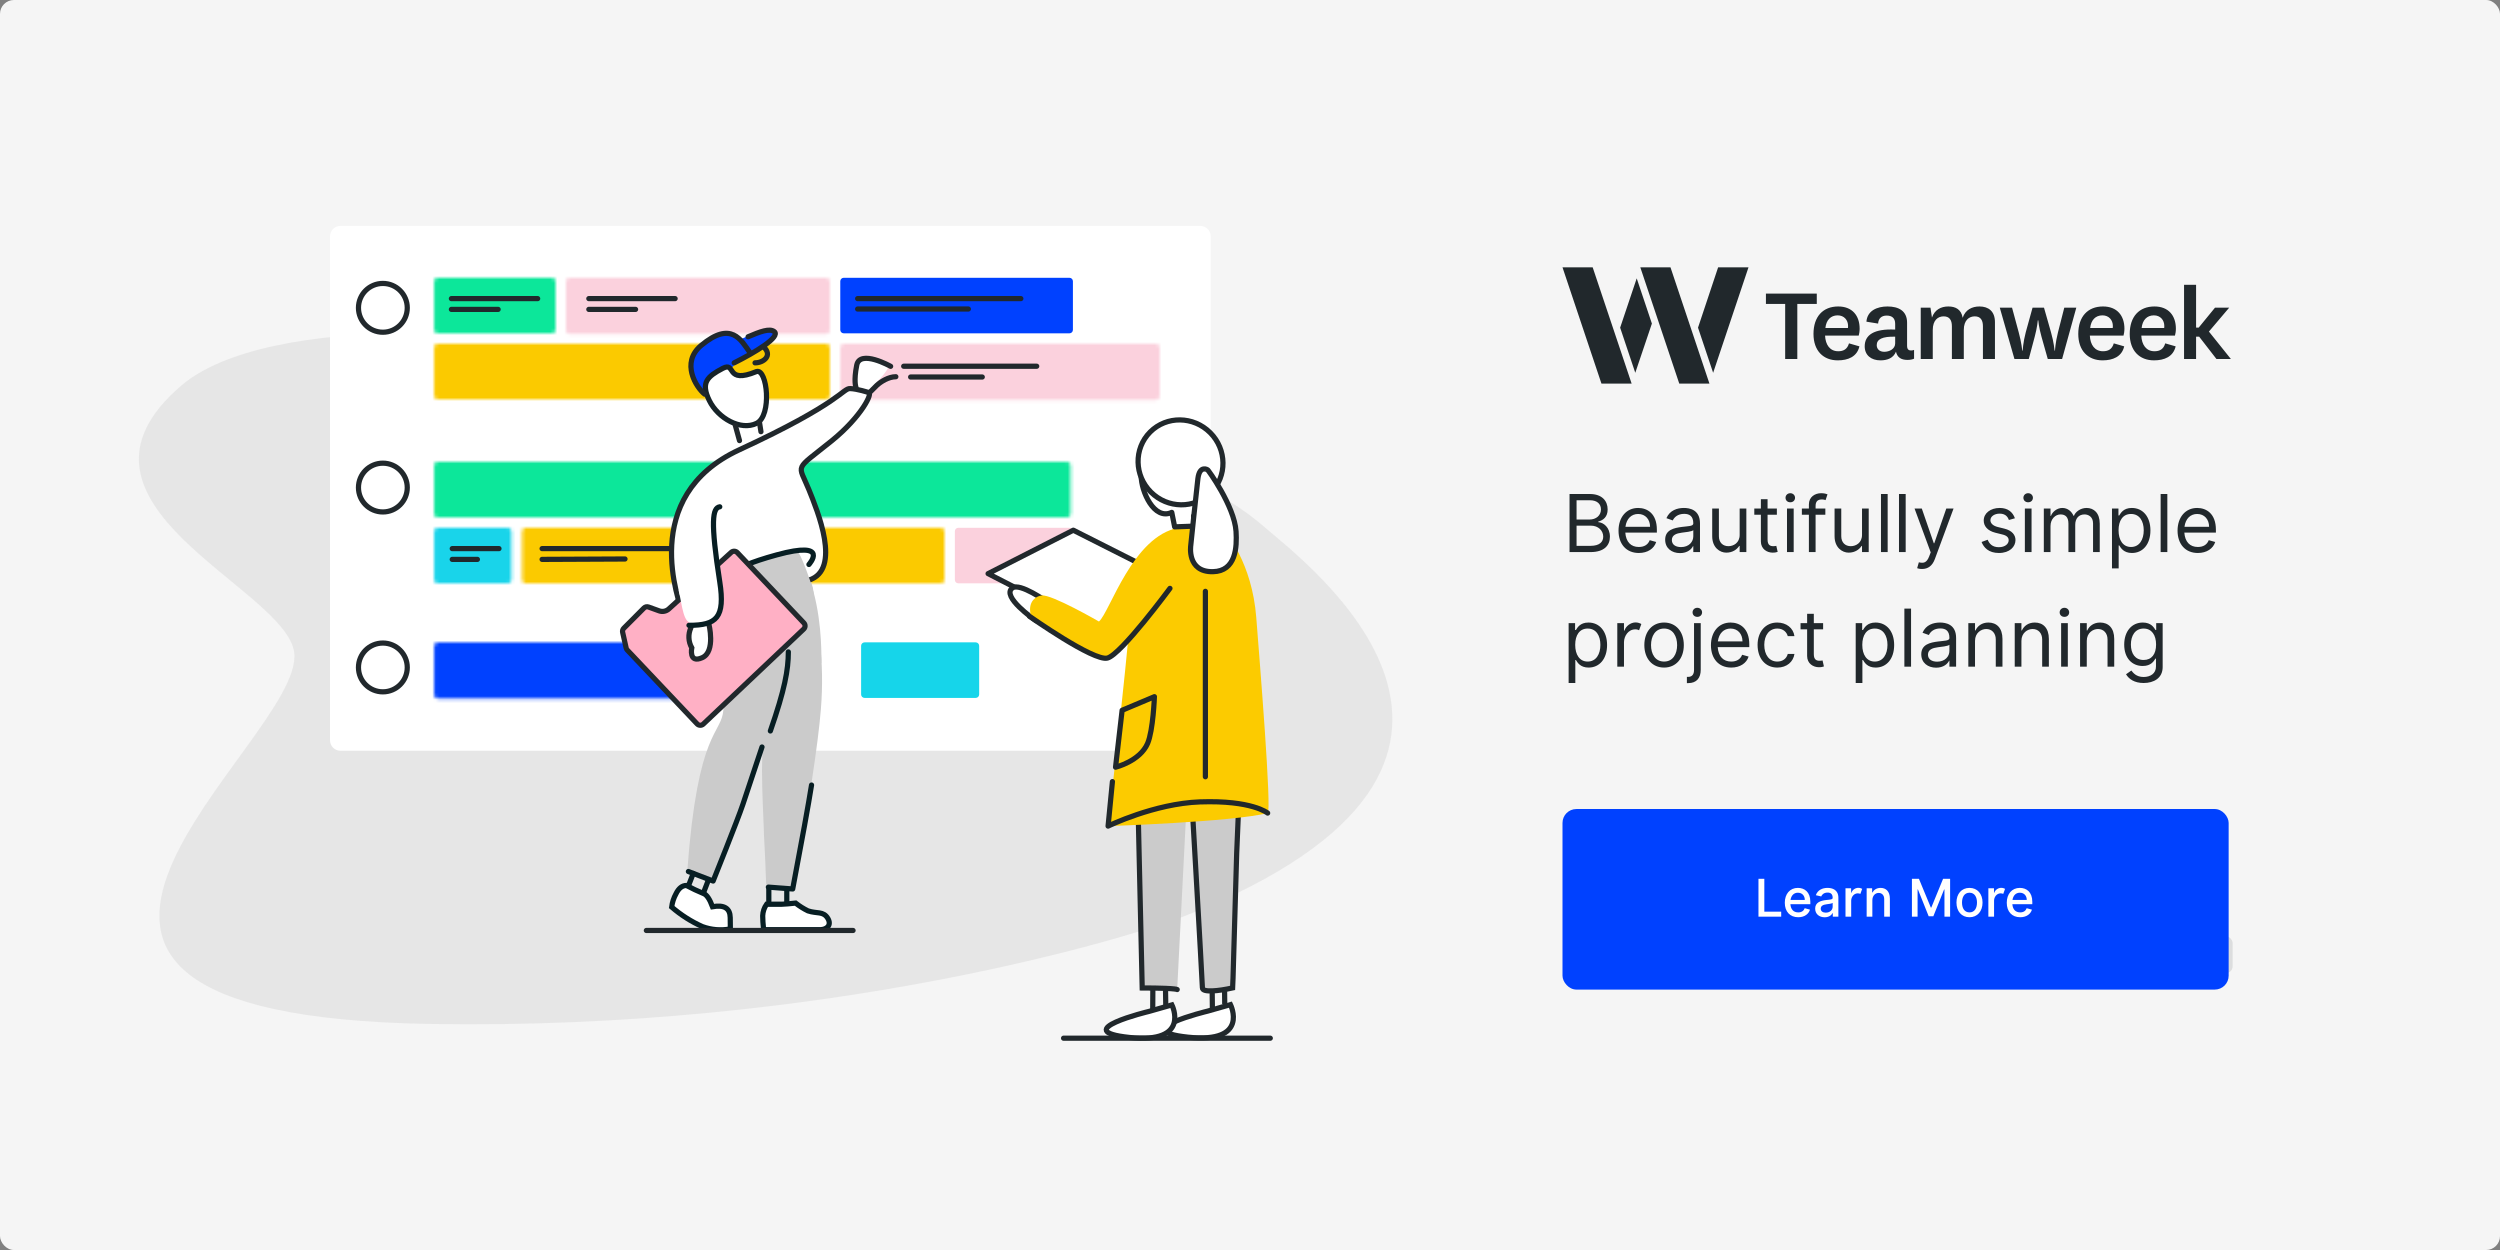 <svg width="720" height="360" viewBox="0 0 720 360" fill="none" xmlns="http://www.w3.org/2000/svg">
<rect x="0" y="0" width="720" height="360" fill="#808080" stroke="none"/>
<rect width="720" height="360" rx="4" fill="#F5F5F5"/>
<path fill-rule="evenodd" clip-rule="evenodd" d="M123.483 294.894C238.149 296.9 326.175 269.793 341.32 263.776C453.046 219.385 375.818 161.93 364.203 151.822C328.865 121.067 268.703 129.115 227.18 115.05C152.178 89.643 75.627 91.056 52.297 110.97C12.27 145.136 82.584 169.296 84.747 188.016C87.715 213.695 -26.51 292.27 123.483 294.894Z" fill="#D8D8D8" fill-opacity="0.5"/>
<path fill-rule="evenodd" clip-rule="evenodd" d="M95.046 213.214C95.046 214.871 96.389 216.214 98.046 216.214H345.686C347.343 216.214 348.686 214.871 348.686 213.214V68.065C348.686 66.408 347.343 65.065 345.686 65.065H98.046C96.389 65.065 95.046 66.408 95.046 68.065V213.214Z" fill="white"/>
<path fill-rule="evenodd" clip-rule="evenodd" d="M117.292 88.655C117.292 92.535 114.146 95.681 110.265 95.681C106.386 95.681 103.238 92.535 103.238 88.655C103.238 84.774 106.386 81.629 110.265 81.629C114.146 81.629 117.292 84.774 117.292 88.655Z" stroke="#21282C" stroke-width="1.5"/>
<path fill-rule="evenodd" clip-rule="evenodd" d="M117.292 140.419C117.292 144.299 114.146 147.445 110.265 147.445C106.386 147.445 103.238 144.299 103.238 140.419C103.238 136.539 106.386 133.392 110.265 133.392C114.146 133.392 117.292 136.539 117.292 140.419Z" stroke="#21282C" stroke-width="1.5"/>
<path fill-rule="evenodd" clip-rule="evenodd" d="M117.292 192.224C117.292 196.105 114.146 199.251 110.265 199.251C106.386 199.251 103.238 196.105 103.238 192.224C103.238 188.343 106.386 185.198 110.265 185.198C114.146 185.198 117.292 188.343 117.292 192.224Z" stroke="#21282C" stroke-width="1.5"/>
<mask id="mask0" mask-type="alpha" maskUnits="userSpaceOnUse" x="125" y="80" width="35" height="16">
<path fill-rule="evenodd" clip-rule="evenodd" d="M126.035 80C125.476 80 125.024 80.49 125.024 81.093V94.906C125.024 95.51 125.476 96 126.035 96H158.988C159.548 96 160 95.51 160 94.906V81.093C160 80.49 159.548 80 158.988 80H126.035Z" fill="white"/>
</mask>
<g mask="url(#mask0)">
<path fill-rule="evenodd" clip-rule="evenodd" d="M122.487 98.737H162.532V77.259H122.487V98.737Z" fill="#0CE79A"/>
</g>
<mask id="mask1" mask-type="alpha" maskUnits="userSpaceOnUse" x="163" y="80" width="76" height="17">
<path fill-rule="evenodd" clip-rule="evenodd" d="M164.018 80C163.455 80 163 80.495 163 81.105V95.073C163 95.684 163.455 96.179 164.018 96.179H237.981C238.545 96.179 239 95.684 239 95.073V81.105C239 80.495 238.545 80 237.981 80H164.018Z" fill="white"/>
</mask>
<g mask="url(#mask1)">
<path fill-rule="evenodd" clip-rule="evenodd" d="M160.449 98.947H241.55V77.228H160.449V98.947Z" fill="#FBD1DD"/>
</g>
<mask id="mask2" mask-type="alpha" maskUnits="userSpaceOnUse" x="242" y="99" width="92" height="17">
<path fill-rule="evenodd" clip-rule="evenodd" d="M243.232 99C242.551 99 242 99.495 242 100.105V114.073C242 114.684 242.551 115.179 243.232 115.179H332.766C333.449 115.179 334 114.684 334 114.073V100.105C334 99.495 333.449 99 332.766 99H243.232Z" fill="white"/>
</mask>
<g mask="url(#mask2)">
<path fill-rule="evenodd" clip-rule="evenodd" d="M238.912 117.947H337.087V96.228H238.912V117.947Z" fill="#FBD1DD"/>
</g>
<path fill-rule="evenodd" clip-rule="evenodd" d="M275 167C275 167.552 275.448 168 276 168H308C308.552 168 309 167.552 309 167V153C309 152.448 308.552 152 308 152H276C275.448 152 275 152.448 275 153V167Z" fill="#FBD1DD"/>
<path fill-rule="evenodd" clip-rule="evenodd" d="M248 200C248 200.552 248.448 201 249 201H281C281.552 201 282 200.552 282 200V186C282 185.448 281.552 185 281 185H249C248.448 185 248 185.448 248 186V200Z" fill="#16D5EA"/>
<mask id="mask3" mask-type="alpha" maskUnits="userSpaceOnUse" x="125" y="99" width="114" height="16">
<path fill-rule="evenodd" clip-rule="evenodd" d="M126.046 99C125.481 99 125.024 99.49 125.024 100.093V113.908C125.024 114.51 125.481 115 126.046 115H237.979C238.543 115 239 114.51 239 113.908V100.093C239 99.49 238.543 99 237.979 99H126.046Z" fill="white"/>
</mask>
<g mask="url(#mask3)">
<path fill-rule="evenodd" clip-rule="evenodd" d="M122.46 117.738H241.56V96.258H122.46V117.738Z" fill="#FBCA00"/>
<path fill-rule="evenodd" clip-rule="evenodd" d="M122.46 117.738H241.56V96.258H122.46V117.738Z" fill="#FBCA00"/>
</g>
<mask id="mask4" mask-type="alpha" maskUnits="userSpaceOnUse" x="125" y="133" width="184" height="17">
<path fill-rule="evenodd" clip-rule="evenodd" d="M126.046 133C125.481 133 125.024 133.491 125.024 134.095V147.935C125.024 148.54 125.481 149.03 126.046 149.03H307.288C307.852 149.03 308.309 148.54 308.309 147.935V134.095C308.309 133.491 307.852 133 307.288 133H126.046Z" fill="white"/>
</mask>
<g mask="url(#mask4)">
<path fill-rule="evenodd" clip-rule="evenodd" d="M122.462 151.772H310.866V130.254H122.462V151.772Z" fill="#0CE79A"/>
</g>
<mask id="mask5" mask-type="alpha" maskUnits="userSpaceOnUse" x="125" y="152" width="23" height="16">
<path fill-rule="evenodd" clip-rule="evenodd" d="M126.046 152C125.481 152 125.024 152.491 125.024 153.094V166.907C125.024 167.51 125.481 168 126.046 168H146.273C146.837 168 147.294 167.51 147.294 166.907V153.094C147.294 152.491 146.837 152 146.273 152H126.046Z" fill="white"/>
</mask>
<g mask="url(#mask5)">
<path fill-rule="evenodd" clip-rule="evenodd" d="M122.462 170.738H149.852V149.26H122.462V170.738Z" fill="#19D4EA"/>
</g>
<mask id="mask6" mask-type="alpha" maskUnits="userSpaceOnUse" x="150" y="152" width="122" height="16">
<path fill-rule="evenodd" clip-rule="evenodd" d="M151.356 152C150.809 152 150.365 152.491 150.365 153.094V166.907C150.365 167.51 150.809 168 151.356 168H271.011C271.557 168 272 167.51 272 166.907V153.094C272 152.491 271.557 152 271.011 152H151.356Z" fill="white"/>
</mask>
<g mask="url(#mask6)">
<path fill-rule="evenodd" clip-rule="evenodd" d="M147.885 170.738H274.478V149.26H147.885V170.738Z" fill="#FBCA00"/>
</g>
<mask id="mask7" mask-type="alpha" maskUnits="userSpaceOnUse" x="125" y="185" width="75" height="17">
<path fill-rule="evenodd" clip-rule="evenodd" d="M126.212 185C125.555 185 125.024 185.495 125.024 186.105V200.073C125.024 200.682 125.555 201.177 126.212 201.177H198.421C199.076 201.177 199.608 200.682 199.608 200.073V186.105C199.608 185.495 199.076 185 198.421 185H126.212Z" fill="white"/>
</mask>
<g mask="url(#mask7)">
<path fill-rule="evenodd" clip-rule="evenodd" d="M122.044 203.947H202.584V182.229H122.044V203.947Z" fill="#0041FF"/>
</g>
<path fill-rule="evenodd" clip-rule="evenodd" d="M242 95C242 95.552 242.448 96 243 96H308C308.552 96 309 95.552 309 95V81C309 80.448 308.552 80 308 80H243C242.448 80 242 80.448 242 81V95Z" fill="#0041FF"/>
<path d="M156.126 158H223.419" stroke="#21282C" stroke-width="1.5" stroke-linecap="round"/>
<path d="M156.126 161.106L180 160.99" stroke="#21282C" stroke-width="1.5" stroke-linecap="round"/>
<path d="M260.265 105.475H298.57" stroke="#21282C" stroke-width="1.5" stroke-linecap="round"/>
<path d="M262.265 108.581H282.891" stroke="#21282C" stroke-width="1.5" stroke-linecap="round"/>
<path d="M247 86H294" stroke="#21282C" stroke-width="1.5" stroke-linecap="round"/>
<path d="M247 89H278.879" stroke="#21282C" stroke-width="1.5" stroke-linecap="round"/>
<path d="M169.585 86H194.431" stroke="#21282C" stroke-width="1.5" stroke-linecap="round"/>
<path d="M169.585 89.106H183.043" stroke="#21282C" stroke-width="1.5" stroke-linecap="round"/>
<path d="M130 86H154.846" stroke="#21282C" stroke-width="1.5" stroke-linecap="round"/>
<path d="M130 89.106H143.458" stroke="#21282C" stroke-width="1.5" stroke-linecap="round"/>
<path d="M130.245 158H143.703" stroke="#21282C" stroke-width="1.5" stroke-linecap="round"/>
<path d="M130.245 161.106H137.492" stroke="#21282C" stroke-width="1.5" stroke-linecap="round"/>
<path fill-rule="evenodd" clip-rule="evenodd" d="M248.042 105.389L249.818 105.389C249.818 105.389 260.5 101.5 253.442 109.064C246.383 116.627 249.818 112.169 249.818 112.169L246.38 113.94L248.042 105.389Z" fill="white"/>
<path fill-rule="evenodd" clip-rule="evenodd" d="M213.218 157.887L210.418 165.177C207.414 169.383 208.342 188.083 208.342 204.367C207.808 211.709 200.932 209.632 197.928 251.016L205.147 254.23C215.43 227.035 216.752 226.192 218.454 218.143C219.674 212.377 218.795 218.343 219.456 215.64C220.117 212.936 218.839 215.64 218.454 218.143C219.956 212.636 219.436 219.284 219.456 221.647C219.476 224.01 219.456 227.154 219.956 238.168C219.956 240.672 220.297 243.894 220.657 254.801L228.667 255.432C233.046 231.014 235.626 213.992 236.407 204.367C237.589 189.928 235.486 179.975 234.114 169.322C231.911 160.841 229.108 162.513 230.159 155.224C230.029 152.19 229.779 154.262 213.218 157.887Z" fill="#CBCBCB"/>
<path d="M221.866 210.52C226.007 198.614 227.042 192.898 227.042 187.744" stroke="#071E23" stroke-width="1.5" stroke-linecap="round"/>
<path d="M219.456 215.138C219.456 215.138 215.451 227.154 213.949 231.659C212.447 236.165 205.378 253.738 205.378 253.738L198.259 250.995" stroke="#071E23" stroke-width="1.5" stroke-linecap="round" stroke-linejoin="round"/>
<path fill-rule="evenodd" clip-rule="evenodd" d="M229.128 260.087C230.234 260.958 231.429 261.71 232.692 262.33C235.326 263.211 237.128 262.33 238.43 264.523C239.551 266.466 238.122 267.667 236.36 267.747H219.916C219.746 266.085 219.656 264.743 219.656 263.742C219.704 262.548 220.097 261.393 220.787 260.418C222.79 260.418 224.272 260.418 225.173 260.418C226.074 260.418 227.396 260.248 229.128 260.087Z" fill="white" stroke="#071E23" stroke-width="1.5"/>
<path fill-rule="evenodd" clip-rule="evenodd" d="M205.207 261.128C208.572 260.527 210.264 261.579 210.304 264.272C210.344 266.966 210.354 268.057 210.304 267.536C207.622 268.038 204.855 267.806 202.294 266.865C199.084 265.427 196.102 263.528 193.442 261.228C193.611 259.89 194.033 258.595 194.684 257.413C195.455 255.821 196.466 255.02 197.688 255.01C199.292 255.872 200.939 256.651 202.624 257.343C203.535 257.664 204.376 258.925 205.207 261.128Z" fill="white" stroke="#071E23" stroke-width="1.5"/>
<path d="M226.594 256.543V259.728" stroke="#071E23" stroke-width="1.5" stroke-linecap="round"/>
<path d="M221.418 256.122V259.638" stroke="#071E23" stroke-width="1.5" stroke-linecap="round"/>
<path d="M199.65 251.556L198.488 254.561" stroke="#071E23" stroke-width="1.5" stroke-linecap="round"/>
<path d="M203.835 253.929L202.674 256.934" stroke="#071E23" stroke-width="1.5" stroke-linecap="round"/>
<path d="M221.288 255.491L228.297 256.022C231.027 241.664 232.836 231.688 233.724 226.094" stroke="#071E23" stroke-width="1.5" stroke-linecap="round" stroke-linejoin="round"/>
<path d="M201.346 99.578C207.317 94.603 210.515 95.748 212.743 98.089C214.491 97.015 217.011 96.052 220.52 95.641C228.077 94.755 220.231 99.232 215.364 101.581L202.347 113.596C200.011 111.761 195.338 104.584 201.346 99.578Z" fill="#0041FF"/>
<path fill-rule="evenodd" clip-rule="evenodd" d="M217.888 107C220.958 106.085 222.416 119.715 217.888 121.924C213.361 124.133 206.82 120.518 204.283 115.352C201.745 110.186 203.678 108.447 208.163 106.085C212.1 104.036 208.707 110.804 217.888 107Z" fill="white" stroke="#172328" stroke-width="1.5" stroke-linecap="round" stroke-linejoin="round"/>
<path fill-rule="evenodd" clip-rule="evenodd" d="M196.616 176.74C195.675 173.456 183.69 143.046 212.947 129.529C242.205 116.012 242.696 111.815 244.848 111.907C247 112 250 113 250 113C251.722 112.78 248.112 120.008 239.541 126.947C228.527 135.828 229.839 133.304 232.973 141.044C235.396 147.052 242.485 164.073 232.973 167.077" fill="white"/>
<path d="M196.616 176.74C195.675 173.456 183.69 143.046 212.947 129.529C242.205 116.012 242.696 111.815 244.848 111.907C247 112 250 113 250 113C251.722 112.78 248.112 120.008 239.541 126.947C228.527 135.828 229.839 133.304 232.973 141.044C235.396 147.052 242.485 164.073 232.973 167.077" stroke="#21282C" stroke-width="1.5" stroke-linecap="round" stroke-linejoin="round"/>
<path fill-rule="evenodd" clip-rule="evenodd" d="M256.5 105.5C256.5 105.5 247.662 100.543 246.741 105.159C245.819 109.775 246.5 111.5 246.5 111.5" fill="white"/>
<path d="M256.5 105.5C256.5 105.5 247.662 100.543 246.741 105.159C245.819 109.775 246.5 111.5 246.5 111.5" stroke="#21282C" stroke-width="1.5" stroke-linecap="round" stroke-linejoin="round"/>
<path d="M258 108.5C255.929 108.5 253.672 109.91 252.5 111L250.5 113" stroke="#21282C" stroke-width="1.5" stroke-linecap="round" stroke-linejoin="round"/>
<path d="M218.714 121.53L219.155 124.325" stroke="#21282C" stroke-width="1.5" stroke-linecap="round"/>
<path d="M211.775 122.522L212.978 126.895" stroke="#21282C" stroke-width="1.5" stroke-linecap="round"/>
<path fill-rule="evenodd" clip-rule="evenodd" d="M233.251 167.049C229.93 157.508 229.377 158.745 229.377 158.745C229.377 158.745 220.94 161.118 215.538 162.62C210.136 164.122 203.91 172.034 203.91 172.034C198.877 172.993 204.41 169.427 205.939 169.079C196.696 171.219 205.79 168.496 207.325 172.034C208.466 174.652 209.866 177.803 208.942 179.593C208.849 179.765 214.793 178.297 212.948 178.436C215.107 178.575 221.392 177.59 218.455 177.59L227.688 176.588C227.688 176.588 236.572 196.095 236.573 190.297C236.573 187.115 236.573 176.589 233.251 167.049Z" fill="#CBCBCB"/>
<path d="M232.973 162.57C232.973 162.57 239.341 155.523 223.691 159.808C208.041 164.093 210.945 166.376 209.443 166.376" stroke="#071E23" stroke-width="1.5" stroke-linecap="round" stroke-linejoin="round"/>
<path d="M219.996 99.991C222.5 102.328 219.996 104.497 217.453 104.497M215.451 96.987C218.955 95.486 221.639 94.495 222.96 95.486C224.963 96.987 217.453 101.493 211.446 104.497" stroke="#21282C" stroke-width="1.5" stroke-linecap="round"/>
<path d="M215.951 101.493C213.448 97.989 210.636 92.239 201.933 99.491C195.926 104.497 200.598 111.673 202.935 113.509" stroke="#21282C" stroke-width="1.5" stroke-linecap="round"/>
<path d="M186.149 267.977H245.677" stroke="#21282C" stroke-width="1.5" stroke-linecap="round"/>
<path fill-rule="evenodd" clip-rule="evenodd" d="M342.482 217.216C342.482 217.216 346.294 283.148 346.294 284.521C346.294 285.894 350.872 285.437 354.992 284.521L355.114 281.661L356.164 245.753L358.067 200.98L327.063 201.437C327.063 202.811 328.955 284.53 328.955 284.53C328.955 284.53 335.715 284.528 338.199 284.82C338.606 284.868 338.898 284.923 339.027 284.987" fill="#CBCBCB"/>
<path d="M342.482 217.216C342.482 217.216 346.294 283.148 346.294 284.521C346.294 285.894 350.872 285.437 354.992 284.521L355.114 281.661L356.164 245.753L358.067 200.98L327.063 201.437C327.063 202.811 328.955 284.53 328.955 284.53C328.955 284.53 335.715 284.528 338.199 284.82C338.606 284.868 338.898 284.923 339.027 284.987" stroke="#21282C" stroke-width="1.5" stroke-linecap="round"/>
<path fill-rule="evenodd" clip-rule="evenodd" d="M320.391 183.633L284.57 165.206L309.114 152.701L345.598 171.129L320.391 183.633Z" fill="white" stroke="#21282C" stroke-width="1.5" stroke-linejoin="round"/>
<path fill-rule="evenodd" clip-rule="evenodd" d="M301.515 173.306C301.515 173.306 293.731 167.745 291.572 169.326C288.245 171.761 296.513 177.683 296.513 177.683L301.515 173.306Z" fill="white"/>
<path fill-rule="evenodd" clip-rule="evenodd" d="M301.515 173.306C301.515 173.306 293.731 167.745 291.572 169.326C288.245 171.761 298 178.5 298 178.5L301.515 173.306Z" stroke="#21282C" stroke-width="1.5"/>
<path fill-rule="evenodd" clip-rule="evenodd" d="M326.004 169.138C325.875 167.464 327.678 161.783 332.778 156.842C337.604 152.165 345.537 144.786 351.425 151.306C353.261 153.337 360.586 162.248 361.801 177.793C362.752 189.962 366.334 233.853 365.083 234.166C354.782 236.741 319.127 237.917 319.127 237.917C319.127 237.917 326.433 174.714 326.004 169.138Z" fill="#FCCB00"/>
<path fill-rule="evenodd" clip-rule="evenodd" d="M339.5 152C326.191 154.303 319.65 176.315 316.5 179C316.5 179 302.778 171.064 300 171.5C297.222 171.936 296 174.5 297 177.5C298.036 179.689 315.832 189.196 318.924 189.526C322.015 189.856 338.673 165.241 338.673 165.241L339.5 152Z" fill="#FCCB00"/>
<path fill-rule="evenodd" clip-rule="evenodd" d="M350.335 136.417C350.335 129.77 347.344 125.042 340.697 125.042C334.05 125.042 328.662 130.43 328.662 137.078C328.662 141.484 332.361 149.964 337.468 147.567L338.301 151.736L343.928 151.527L343.744 148.621C348.264 147.056 350.335 141.944 350.335 136.417Z" fill="white"/>
<path fill-rule="evenodd" clip-rule="evenodd" d="M350.335 136.417C350.335 129.77 347.344 125.042 340.697 125.042C334.05 125.042 328.662 130.43 328.662 137.078C328.662 141.484 332.361 149.964 337.468 147.567L338.301 151.736L343.928 151.527L343.744 148.621C348.264 147.056 350.335 141.944 350.335 136.417Z" stroke="#21282C" stroke-width="1.5" stroke-linejoin="round"/>
<path fill-rule="evenodd" clip-rule="evenodd" d="M348.537 124.614C353.366 129.442 353.454 137.183 348.734 141.903C344.014 146.623 336.273 146.535 331.445 141.706C329.068 139.329 327.839 136.245 327.768 133.164C327.695 129.987 328.852 126.813 331.248 124.417C335.968 119.697 343.709 119.785 348.537 124.614Z" fill="white"/>
<path fill-rule="evenodd" clip-rule="evenodd" d="M348.537 124.614C353.366 129.442 353.454 137.183 348.734 141.903C344.014 146.623 336.273 146.535 331.445 141.706C329.068 139.329 327.839 136.245 327.768 133.164C327.695 129.987 328.852 126.813 331.248 124.417C335.968 119.697 343.709 119.785 348.537 124.614Z" stroke="#21282C" stroke-width="1.5"/>
<path fill-rule="evenodd" clip-rule="evenodd" d="M342.941 157.075C342.941 157.075 341.728 164.795 349.328 164.645C355.979 164.513 356.265 157.537 355.98 153.041C355.517 145.728 347.737 135.05 347.783 135.299C347.783 135.299 345.514 133.86 344.999 137.799C344.683 140.214 342.941 157.075 342.941 157.075Z" fill="white"/>
<path fill-rule="evenodd" clip-rule="evenodd" d="M342.941 157.075C342.941 157.075 341.728 164.795 349.328 164.645C355.979 164.513 356.265 157.537 355.98 153.041C355.517 145.728 347.737 135.05 347.783 135.299C347.783 135.299 345.514 133.86 344.999 137.799C344.683 140.214 342.941 157.075 342.941 157.075Z" stroke="#21282C" stroke-width="1.5"/>
<path d="M296.5 177.5C296.5 177.5 314.97 190.531 318.924 189.527C322.878 188.522 336.947 169.452 336.947 169.452" stroke="#21282C" stroke-width="1.5" stroke-linecap="round"/>
<path d="M365.083 234.166C365.083 234.166 360.574 230.412 345.57 230.947C332.439 231.417 319.126 237.917 319.126 237.917L320.377 225.1" stroke="#21282C" stroke-width="1.5" stroke-linecap="round" stroke-linejoin="round"/>
<path fill-rule="evenodd" clip-rule="evenodd" d="M355.417 289.331C355.417 289.331 361.018 300.585 343.198 298.71C325.378 296.834 348.826 291.207 348.826 291.207L355.417 289.331Z" fill="white"/>
<path fill-rule="evenodd" clip-rule="evenodd" d="M354.382 289.331C354.382 289.331 359.983 300.585 342.163 298.71C324.343 296.834 347.79 291.207 347.79 291.207L354.382 289.331Z" stroke="#21282C" stroke-width="1.5"/>
<path fill-rule="evenodd" clip-rule="evenodd" d="M352.672 284.691L352.725 289.171L352.672 284.691Z" fill="white"/>
<path d="M352.672 284.691L352.725 289.171" stroke="#21282C" stroke-width="1.5"/>
<path fill-rule="evenodd" clip-rule="evenodd" d="M349.109 285.514L349.171 290.718L349.109 285.514Z" fill="white"/>
<path d="M349.109 285.514L349.171 290.718" stroke="#21282C" stroke-width="1.5"/>
<path fill-rule="evenodd" clip-rule="evenodd" d="M335.664 284.691L335.742 289.619L335.664 284.691Z" fill="white"/>
<path d="M335.664 284.691L335.742 289.619" stroke="#21282C" stroke-width="1.5"/>
<path fill-rule="evenodd" clip-rule="evenodd" d="M332.022 284.506L331.985 290.893L332.022 284.506Z" fill="white"/>
<path d="M332.022 284.506L331.985 290.893" stroke="#21282C" stroke-width="1.5"/>
<path fill-rule="evenodd" clip-rule="evenodd" d="M337.507 289.41C337.507 289.41 343.108 300.665 325.288 298.789C307.468 296.913 330.915 291.286 330.915 291.286L337.507 289.41Z" fill="white"/>
<path fill-rule="evenodd" clip-rule="evenodd" d="M337.507 289.41C337.507 289.41 343.108 300.665 325.288 298.789C307.468 296.913 330.915 291.286 330.915 291.286L337.507 289.41Z" stroke="#21282C" stroke-width="1.5"/>
<path d="M347.15 170.305V223.706" stroke="#21282C" stroke-width="1.5" stroke-linecap="round"/>
<path fill-rule="evenodd" clip-rule="evenodd" d="M323.171 204.559L332.47 200.645C332.47 200.645 332.117 210.356 330.512 214.102C328.31 219.24 321.276 220.953 321.276 220.953L323.171 204.559Z" stroke="#21282C" stroke-width="1.5" stroke-linejoin="round"/>
<path d="M306.311 299H365.839" stroke="#21282C" stroke-width="1.5" stroke-linecap="round"/>
<path d="M180.64 187.2C180.485 187.036 180.378 186.834 180.328 186.614L179.317 182.096C179.224 181.679 179.35 181.244 179.652 180.941L185.46 175.113C185.803 174.769 186.313 174.655 186.77 174.819L189.837 175.927C190.794 176.273 191.864 176.061 192.618 175.378L210.596 159.077C211.099 158.621 211.876 158.65 212.343 159.144L231.513 179.407C231.988 179.909 231.966 180.7 231.464 181.175L202.544 208.534C202.043 209.009 201.252 208.987 200.777 208.485L180.64 187.2Z" fill="#FFB0C5" stroke="#21282C" stroke-width="1.5"/>
<path d="M199.608 179.462C196.709 179.876 196.502 174.286 195.467 170.145C197.537 162.277 201.506 163.416 203.231 164.969C203.059 169.455 202.506 179.048 199.608 179.462Z" fill="white"/>
<path fill-rule="evenodd" clip-rule="evenodd" d="M204.136 179.645C204.136 179.645 206.189 187.655 202.234 189.417C198.279 191.179 199.23 186.573 199.23 186.573C198.231 184.802 198.135 182.661 198.97 180.806" fill="white"/>
<path d="M204.136 179.645C204.136 179.645 206.189 187.655 202.234 189.417C198.279 191.179 199.23 186.573 199.23 186.573C198.231 184.802 198.135 182.661 198.97 180.806" stroke="#21282C" stroke-width="1.5" stroke-linecap="round"/>
<path fill-rule="evenodd" clip-rule="evenodd" d="M207.29 145.961C205.207 146.271 204.568 150.056 207.29 167.578C208.892 177.89 206.359 180.094 198.429 180.094" fill="white"/>
<path d="M207.29 145.961C205.207 146.271 204.568 150.056 207.29 167.578C208.892 177.89 206.359 180.094 198.429 180.094" stroke="#071E23" stroke-width="1.5" stroke-linecap="round" stroke-linejoin="round"/>
<rect opacity="0.27" x="451.149" y="269.636" width="191.851" height="10.636" rx="2" fill="#999EA1"/>
<rect x="450" y="233" width="191.851" height="52" rx="4" fill="#0041FF"/>
<path d="M512.985 262.551H508.127V253.091H506.438V264H512.985V262.551ZM517.9 264.165C519.78 264.165 520.931 263.153 521.272 261.976L519.759 261.56C519.487 262.295 518.891 262.77 517.895 262.77C516.552 262.77 515.759 261.928 515.631 260.415H521.378V259.728C521.378 256.878 519.679 255.712 517.793 255.712C515.471 255.712 514.022 257.485 514.022 259.994C514.022 262.53 515.498 264.165 517.9 264.165ZM517.788 257.102C519.024 257.102 519.78 257.986 519.78 259.174H515.668C515.887 257.858 516.67 257.102 517.788 257.102ZM527.844 264H529.452V258.561C529.452 256.207 527.652 255.712 526.336 255.712C524.861 255.712 523.481 256.324 522.964 257.821L524.514 258.178C524.728 257.603 525.34 257.059 526.347 257.059C527.204 257.059 527.806 257.48 527.806 258.54V258.609C527.806 259.094 526.933 259.089 525.995 259.201C524.211 259.392 522.767 259.962 522.767 261.683C522.767 263.276 523.987 264.176 525.495 264.176C526.794 264.176 527.497 263.505 527.769 262.983H527.844V264ZM527.806 261.145C527.806 262.029 527.05 262.844 525.83 262.844C524.978 262.844 524.376 262.445 524.376 261.71C524.376 260.863 525.074 260.554 526.054 260.431C526.512 260.373 527.62 260.245 527.806 260.032V261.145ZM536.312 255.983C536.056 255.834 535.63 255.696 535.204 255.696C534.32 255.696 533.451 256.298 533.217 257.107H533.121V255.818H531.502V264H533.142V259.371C533.153 258.359 533.883 257.278 535.055 257.278C535.401 257.278 535.662 257.384 535.784 257.448L536.312 255.983ZM539.236 259.318C539.236 257.906 540.126 257.161 541.058 257.161C541.979 257.161 542.651 257.821 542.651 258.913V264H544.286V258.828C544.286 256.649 543.098 255.712 541.612 255.712C540.472 255.712 539.668 256.282 539.257 257.038H539.172V255.818H537.596V264H539.236V259.318ZM550.633 253.091V264H552.263V256.154H552.364L555.459 263.888H556.801L559.901 256.164H560.002V264H561.632V253.091H559.608L556.21 261.385H556.082L552.651 253.091H550.633ZM567.216 264.165C569.49 264.165 570.971 262.455 570.971 259.936C570.971 257.411 569.49 255.712 567.216 255.712C564.936 255.712 563.461 257.411 563.461 259.936C563.461 262.455 564.936 264.165 567.216 264.165ZM567.216 262.77C565.714 262.77 565.059 261.491 565.059 259.936C565.059 258.386 565.714 257.102 567.216 257.102C568.713 257.102 569.373 258.386 569.373 259.936C569.373 261.491 568.713 262.77 567.216 262.77ZM577.459 255.983C577.204 255.834 576.777 255.696 576.351 255.696C575.467 255.696 574.599 256.298 574.364 257.107H574.269V255.818H572.649V264H574.29V259.371C574.301 258.359 575.03 257.278 576.202 257.278C576.548 257.278 576.809 257.384 576.932 257.448L577.459 255.983ZM581.826 264.165C583.706 264.165 584.857 263.153 585.198 261.976L583.685 261.56C583.413 262.295 582.817 262.77 581.82 262.77C580.478 262.77 579.684 261.928 579.557 260.415H585.304V259.728C585.304 256.878 583.605 255.712 581.719 255.712C579.397 255.712 577.948 257.485 577.948 259.994C577.948 262.53 579.423 264.165 581.826 264.165ZM581.714 257.102C582.95 257.102 583.706 257.986 583.706 259.174H579.594C579.812 257.858 580.595 257.102 581.714 257.102Z" fill="white"/>
<path d="M458.07 159C462.023 159 463.656 157.072 463.656 154.557C463.656 151.911 461.827 150.473 460.291 150.375V150.22C461.721 149.836 463.003 148.888 463.003 146.716C463.003 144.266 461.369 142.273 457.874 142.273H452.026V159H458.07ZM454.051 144.07H457.874C460.095 144.07 461.075 145.246 461.075 146.716C461.075 148.48 459.638 149.624 457.808 149.624H454.051V144.07ZM461.729 154.557C461.729 156.027 460.716 157.203 458.07 157.203H454.051V151.388H458.168C460.357 151.388 461.729 152.858 461.729 154.557ZM471.983 159.261C474.531 159.261 476.394 157.987 476.982 156.092L475.119 155.57C474.629 156.876 473.519 157.53 471.983 157.53C469.713 157.53 468.283 156.092 468.087 153.381H477.178V152.564C477.178 147.892 474.401 146.291 471.787 146.291C468.389 146.291 466.135 148.97 466.135 152.825C466.135 156.68 468.357 159.261 471.983 159.261ZM471.787 148.023C473.878 148.023 475.218 149.591 475.218 151.714H468.128C468.438 149.362 469.86 148.023 471.787 148.023ZM487.669 159H489.597V150.734C489.597 146.749 486.558 146.291 484.957 146.291C483.062 146.291 480.906 146.945 479.926 149.232L481.756 149.885C482.18 148.97 483.193 147.99 485.055 147.99C486.558 147.99 487.669 148.643 487.669 150.734V150.767C487.669 151.584 486.166 151.518 484.435 151.747C482.082 152.041 479.567 152.597 479.567 155.439C479.567 157.889 481.462 159.294 483.847 159.294C486.036 159.294 487.179 158.118 487.571 157.301H487.669V159ZM487.669 154.459C487.669 156.027 486.428 157.562 484.141 157.562C482.605 157.562 481.494 156.876 481.494 155.537C481.494 154.067 482.834 153.609 484.337 153.413C485.153 153.315 487.342 153.087 487.669 152.695V154.459ZM501.021 154.034C501.021 156.386 499.224 157.301 497.787 157.301C496.186 157.301 495.042 156.256 495.042 154.426V146.455H493.115V154.426C493.115 157.726 495.336 159.163 497.166 159.163C499.061 159.163 500.27 158.183 500.89 157.236H501.021V159H502.949V146.455H501.021V154.034ZM511.739 146.455H509.06V143.776H507.132V146.455H505.238V148.251H507.132V155.929C507.132 158.118 508.897 159.163 510.53 159.163C511.249 159.163 511.706 159.033 511.968 158.935L511.576 157.203C511.412 157.236 511.151 157.301 510.726 157.301C509.877 157.301 509.06 157.04 509.06 155.406V148.251H511.739V146.455ZM515.602 144.658C516.452 144.658 516.974 144.07 516.974 143.351C516.974 142.697 516.452 142.044 515.602 142.044C514.753 142.044 514.23 142.697 514.23 143.351C514.23 144.07 514.753 144.658 515.602 144.658ZM516.582 146.455H514.655V159H516.582V146.455ZM520.962 159H522.89V148.251H525.699V146.455H522.89V145.736C522.89 144.494 523.413 143.841 524.687 143.841C525.242 143.841 525.569 143.972 525.765 144.037L526.32 142.371C526.026 142.24 525.438 142.044 524.491 142.044C522.694 142.044 520.962 143.122 520.962 145.278V146.455H518.937V148.251H520.962V159ZM536.262 154.034C536.262 156.386 534.465 157.301 533.028 157.301C531.427 157.301 530.284 156.256 530.284 154.426V146.455H528.356V154.426C528.356 157.726 530.578 159.163 532.407 159.163C534.302 159.163 535.511 158.183 536.132 157.236H536.262V159H538.19V146.455H536.262V154.034ZM543.648 142.273H541.72V159H543.648V142.273ZM548.836 142.273H546.909V159H548.836V142.273ZM555.601 160.241C554.882 162.104 554 162.267 552.628 161.94L552.138 163.639C552.334 163.737 552.889 163.868 553.543 163.868C555.274 163.868 556.516 162.953 557.235 161.026L562.625 146.455H560.534L557.071 156.452H556.932L553.478 146.455H551.387L556.042 159.082L555.601 160.241ZM580.296 149.264C579.642 147.435 578.238 146.291 575.918 146.291C573.272 146.291 571.312 147.794 571.312 149.918C571.312 151.453 572.324 152.825 574.611 153.413L576.702 153.936C577.944 154.23 578.499 154.786 578.499 155.602C578.499 156.648 577.454 157.595 575.657 157.595C573.794 157.595 572.912 156.582 572.455 155.439L570.691 156.092C571.312 157.661 572.684 159.261 575.689 159.261C578.793 159.261 580.459 157.464 580.459 155.537C580.459 154.099 579.512 152.793 577.225 152.237L575.363 151.78C573.925 151.42 573.239 150.669 573.239 149.82C573.239 148.741 574.383 147.925 575.918 147.925C577.846 147.925 578.336 149.199 578.564 149.754L580.296 149.264ZM584.108 144.658C584.958 144.658 585.48 144.07 585.48 143.351C585.48 142.697 584.958 142.044 584.108 142.044C583.259 142.044 582.736 142.697 582.736 143.351C582.736 144.07 583.259 144.658 584.108 144.658ZM585.088 146.455H583.161V159H585.088V146.455ZM597.668 151.126C597.668 149.362 598.649 148.153 600.347 148.153C601.393 148.153 602.798 148.774 602.798 150.734V159H604.725V150.8C604.725 147.729 603.026 146.291 600.935 146.291C599.106 146.291 597.668 147.5 597.309 148.545H597.178C596.623 147.304 595.512 146.291 593.944 146.291C592.343 146.291 591.036 147.5 590.677 148.578H590.546V146.455H588.619V159H590.546V151.518C590.546 149.46 591.951 148.153 593.421 148.153C594.826 148.153 595.708 148.905 595.708 150.8V159H597.668V151.126ZM608.25 163.705H610.177V157.072H610.34C610.765 157.759 611.582 159.261 614 159.261C617.136 159.261 619.325 156.746 619.325 152.76C619.325 148.807 617.136 146.291 613.967 146.291C611.517 146.291 610.765 147.794 610.34 148.447H610.112V146.455H608.25V163.705ZM617.397 152.727C617.397 155.406 616.156 157.53 613.738 157.53C611.419 157.53 610.144 155.57 610.144 152.727C610.144 149.918 611.386 148.023 613.738 148.023C616.188 148.023 617.397 150.081 617.397 152.727ZM624.193 142.273H622.265V159H624.193V142.273ZM632.983 159.261C635.531 159.261 637.394 157.987 637.982 156.092L636.119 155.57C635.629 156.876 634.519 157.53 632.983 157.53C630.713 157.53 629.283 156.092 629.087 153.381H638.178V152.564C638.178 147.892 635.401 146.291 632.787 146.291C629.389 146.291 627.135 148.97 627.135 152.825C627.135 156.68 629.357 159.261 632.983 159.261ZM632.787 148.023C634.878 148.023 636.218 149.591 636.218 151.714H629.128C629.438 149.362 630.86 148.023 632.787 148.023ZM451.764 196.705H453.692V190.072H453.855C454.28 190.759 455.097 192.261 457.514 192.261C460.651 192.261 462.839 189.746 462.839 185.76C462.839 181.807 460.651 179.291 457.482 179.291C455.031 179.291 454.28 180.794 453.855 181.447H453.626V179.455H451.764V196.705ZM460.912 185.727C460.912 188.406 459.67 190.53 457.253 190.53C454.933 190.53 453.659 188.57 453.659 185.727C453.659 182.918 454.901 181.023 457.253 181.023C459.703 181.023 460.912 183.081 460.912 185.727ZM472.706 179.716C472.314 179.487 471.693 179.259 471.04 179.259C469.57 179.259 468.197 180.402 467.838 181.611H467.707V179.455H465.78V192H467.707V184.911C467.74 183.212 468.916 181.251 470.974 181.251C471.53 181.251 471.857 181.415 472.053 181.513L472.706 179.716ZM479.254 192.261C482.652 192.261 484.939 189.68 484.939 185.793C484.939 181.872 482.652 179.291 479.254 179.291C475.857 179.291 473.57 181.872 473.57 185.793C473.57 189.68 475.857 192.261 479.254 192.261ZM479.254 190.53C476.673 190.53 475.497 188.308 475.497 185.793C475.497 183.277 476.673 181.023 479.254 181.023C481.835 181.023 483.011 183.277 483.011 185.793C483.011 188.308 481.835 190.53 479.254 190.53ZM488.829 177.658C489.678 177.658 490.201 177.07 490.201 176.351C490.201 175.697 489.678 175.044 488.829 175.044C487.979 175.044 487.457 175.697 487.457 176.351C487.457 177.07 487.979 177.658 488.829 177.658ZM487.881 179.455V192.915C487.881 194.189 487.359 194.94 486.183 194.94H485.823V196.737H486.215C488.633 196.737 489.809 195.234 489.809 192.915V179.455H487.881ZM498.599 192.261C501.148 192.261 503.01 190.987 503.598 189.092L501.736 188.57C501.246 189.876 500.135 190.53 498.599 190.53C496.329 190.53 494.899 189.092 494.703 186.381H503.794V185.564C503.794 180.892 501.017 179.291 498.403 179.291C495.006 179.291 492.751 181.97 492.751 185.825C492.751 189.68 494.973 192.261 498.599 192.261ZM498.403 181.023C500.494 181.023 501.834 182.591 501.834 184.714H494.744C495.055 182.362 496.476 181.023 498.403 181.023ZM516.801 183.212C516.474 180.859 514.481 179.291 511.835 179.291C508.437 179.291 506.183 181.97 506.183 185.727C506.183 189.582 508.372 192.261 511.868 192.261C514.645 192.261 516.474 190.562 516.801 188.341H514.873C514.514 189.713 513.37 190.53 511.868 190.53C509.581 190.53 508.111 188.635 508.111 185.727C508.111 182.885 509.613 181.023 511.868 181.023C513.566 181.023 514.579 182.068 514.873 183.212H516.801ZM525.058 179.455H522.379V176.776H520.452V179.455H518.557V181.251H520.452V188.929C520.452 191.118 522.216 192.163 523.85 192.163C524.568 192.163 525.026 192.033 525.287 191.935L524.895 190.203C524.732 190.236 524.47 190.301 524.046 190.301C523.196 190.301 522.379 190.04 522.379 188.406V181.251H525.058V179.455ZM534.443 196.705H536.37V190.072H536.534C536.959 190.759 537.775 192.261 540.193 192.261C543.329 192.261 545.518 189.746 545.518 185.76C545.518 181.807 543.329 179.291 540.16 179.291C537.71 179.291 536.959 180.794 536.534 181.447H536.305V179.455H534.443V196.705ZM543.591 185.727C543.591 188.406 542.349 190.53 539.932 190.53C537.612 190.53 536.338 188.57 536.338 185.727C536.338 182.918 537.579 181.023 539.932 181.023C542.382 181.023 543.591 183.081 543.591 185.727ZM550.386 175.273H548.459V192H550.386V175.273ZM561.431 192H563.358V183.734C563.358 179.749 560.32 179.291 558.719 179.291C556.824 179.291 554.668 179.945 553.688 182.232L555.517 182.885C555.942 181.97 556.955 180.99 558.817 180.99C560.32 180.99 561.431 181.643 561.431 183.734V183.767C561.431 184.584 559.928 184.518 558.196 184.747C555.844 185.041 553.328 185.597 553.328 188.439C553.328 190.889 555.223 192.294 557.608 192.294C559.797 192.294 560.941 191.118 561.333 190.301H561.431V192ZM561.431 187.459C561.431 189.027 560.189 190.562 557.902 190.562C556.367 190.562 555.256 189.876 555.256 188.537C555.256 187.067 556.596 186.609 558.098 186.413C558.915 186.315 561.104 186.087 561.431 185.695V187.459ZM568.804 184.584C568.804 182.232 570.601 181.153 572.038 181.153C573.639 181.153 574.783 182.33 574.783 184.159V192H576.71V184.028C576.71 180.827 575.011 179.291 572.659 179.291C570.764 179.291 569.523 180.304 568.935 181.578H568.804V179.455H566.877V192H568.804V184.584ZM582.168 184.584C582.168 182.232 583.965 181.153 585.403 181.153C587.004 181.153 588.147 182.33 588.147 184.159V192H590.075V184.028C590.075 180.827 588.376 179.291 586.023 179.291C584.129 179.291 582.887 180.304 582.299 181.578H582.168V179.455H580.241V192H582.168V184.584ZM594.552 177.658C595.402 177.658 595.925 177.07 595.925 176.351C595.925 175.697 595.402 175.044 594.552 175.044C593.703 175.044 593.18 175.697 593.18 176.351C593.18 177.07 593.703 177.658 594.552 177.658ZM595.533 179.455H593.605V192H595.533V179.455ZM600.991 184.584C600.991 182.232 602.787 181.153 604.225 181.153C605.826 181.153 606.969 182.33 606.969 184.159V192H608.897V184.028C608.897 180.827 607.198 179.291 604.846 179.291C602.951 179.291 601.709 180.304 601.121 181.578H600.991V179.455H599.063V192H600.991V184.584ZM620.985 179.455V181.447H620.789C620.364 180.794 619.58 179.291 617.13 179.291C613.961 179.291 611.772 181.807 611.772 185.662C611.772 189.582 614.059 191.804 617.097 191.804C619.547 191.804 620.331 190.366 620.756 189.68H620.92V191.902C620.952 193.993 619.286 194.973 617.358 194.973C615.202 194.973 614.32 193.732 613.83 193.111L612.295 194.189C613.079 195.528 614.68 196.705 617.358 196.705C620.266 196.705 622.847 195.332 622.847 192.098V179.455H620.985ZM613.699 185.629C613.699 183.081 614.908 181.023 617.358 181.023C619.711 181.023 620.952 182.918 620.952 185.629C620.952 188.406 619.678 190.072 617.358 190.072C614.941 190.072 613.699 188.243 613.699 185.629Z" fill="#21282C"/>
<path fill-rule="evenodd" clip-rule="evenodd" d="M461.219 110.478L450 77H458.693L469.911 110.478H461.219ZM470.959 107.368L466.602 94.368L471.374 80.165L475.745 93.19L470.959 107.368ZM472.41 77L483.628 110.478H492.319L481.102 77H472.41ZM489.027 94.368L494.817 77H503.565L493.384 107.37L489.027 94.368Z" fill="#21282C"/>
<path fill-rule="evenodd" clip-rule="evenodd" d="M517.626 103.399H514.129V87.526H508.587V84.55H523.234V87.526H517.626V103.399ZM529.408 101.159C530.926 101.159 532.014 100.583 532.509 98.887L535.511 99.751C534.818 102.759 532.212 103.783 529.276 103.783C525.12 103.783 522.283 101.031 522.283 96.166C522.283 91.174 525.021 88.262 529.408 88.262C533.466 88.262 535.577 90.918 535.577 94.662C535.577 95.43 535.445 96.166 535.313 96.647H525.615C525.747 99.335 527.033 101.159 529.408 101.159ZM525.713 94.47H532.212C532.245 94.278 532.245 94.086 532.245 93.894C532.245 92.198 531.123 90.822 529.243 90.822C527.231 90.822 525.944 92.198 525.713 94.47ZM545.809 98.886V96.966C542.049 96.87 540.498 97.734 540.498 99.398C540.498 100.486 541.257 101.318 542.675 101.318C544.127 101.318 545.809 100.518 545.809 98.886ZM549.24 92.934V99.591C549.24 100.647 549.735 100.935 550.362 100.935C550.724 100.935 551.021 100.871 551.252 100.775V103.303C550.757 103.527 550.131 103.655 549.339 103.655C547.525 103.655 546.403 102.919 546.04 101.287C545.281 103.143 543.566 103.783 541.554 103.783C538.882 103.783 537.034 102.279 537.034 99.751C537.034 96.487 539.673 94.63 545.809 94.918V93.254C545.809 91.59 544.853 90.886 543.368 90.886C541.884 90.886 540.993 91.686 540.894 93.19L537.529 92.646C537.76 89.51 540.564 88.262 543.599 88.262C546.865 88.262 549.24 89.574 549.24 92.934ZM565.245 91.526C566.036 89.19 567.95 88.262 570.094 88.262C572.634 88.262 574.547 89.606 574.547 92.774V103.399H571.083V93.958C571.083 92.198 570.391 91.11 568.741 91.11C567.125 91.11 565.575 92.198 565.575 95.014V103.399H562.144V93.958C562.144 92.198 561.451 91.11 559.769 91.11C558.152 91.11 556.635 92.198 556.635 95.046V103.399H553.171V88.614H555.975L556.404 91.462C557.196 89.19 559.01 88.262 561.121 88.262C563.232 88.262 564.849 89.126 565.245 91.526ZM588.672 88.614L590.685 95.686C591.542 98.662 591.707 100.967 591.707 100.967H591.839C591.839 100.967 591.938 98.695 592.697 95.718L594.511 88.614H597.975L593.884 103.399H589.761L587.947 96.966C587.188 94.31 587.023 92.262 587.023 92.262H586.891C586.891 92.262 586.726 94.278 586 96.966L584.285 103.399H580.162L575.939 88.614H579.469L581.382 95.686C582.207 98.662 582.405 100.967 582.405 100.967H582.537C582.537 100.967 582.636 98.63 583.427 95.654L585.374 88.614H588.672ZM605.667 101.159C607.185 101.159 608.273 100.583 608.768 98.887L611.77 99.751C611.077 102.759 608.471 103.783 605.535 103.783C601.379 103.783 598.542 101.031 598.542 96.166C598.542 91.174 601.28 88.262 605.667 88.262C609.725 88.262 611.836 90.918 611.836 94.662C611.836 95.43 611.704 96.166 611.572 96.647H601.873C602.005 99.335 603.292 101.159 605.667 101.159ZM601.972 94.47H608.47C608.503 94.278 608.503 94.086 608.503 93.894C608.503 92.198 607.382 90.822 605.502 90.822C603.489 90.822 602.203 92.198 601.972 94.47ZM620.485 101.159C622.002 101.159 623.091 100.583 623.586 98.887L626.588 99.751C625.895 102.759 623.289 103.783 620.353 103.783C616.196 103.783 613.359 101.031 613.359 96.166C613.359 91.174 616.097 88.262 620.485 88.262C624.542 88.262 626.654 90.918 626.654 94.662C626.654 95.43 626.522 96.166 626.39 96.647H616.691C616.823 99.335 618.11 101.159 620.485 101.159ZM616.79 94.47H623.288C623.321 94.278 623.321 94.086 623.321 93.894C623.321 92.198 622.2 90.822 620.319 90.822C618.307 90.822 617.021 92.198 616.79 94.47ZM636.167 95.495L642.5 103.399H638.344L633.363 96.967H632.472V103.399H629.008V82.022H632.472V94.343H633.231L637.915 88.614H642.005L636.167 95.495Z" fill="#21282C"/>
</svg>
